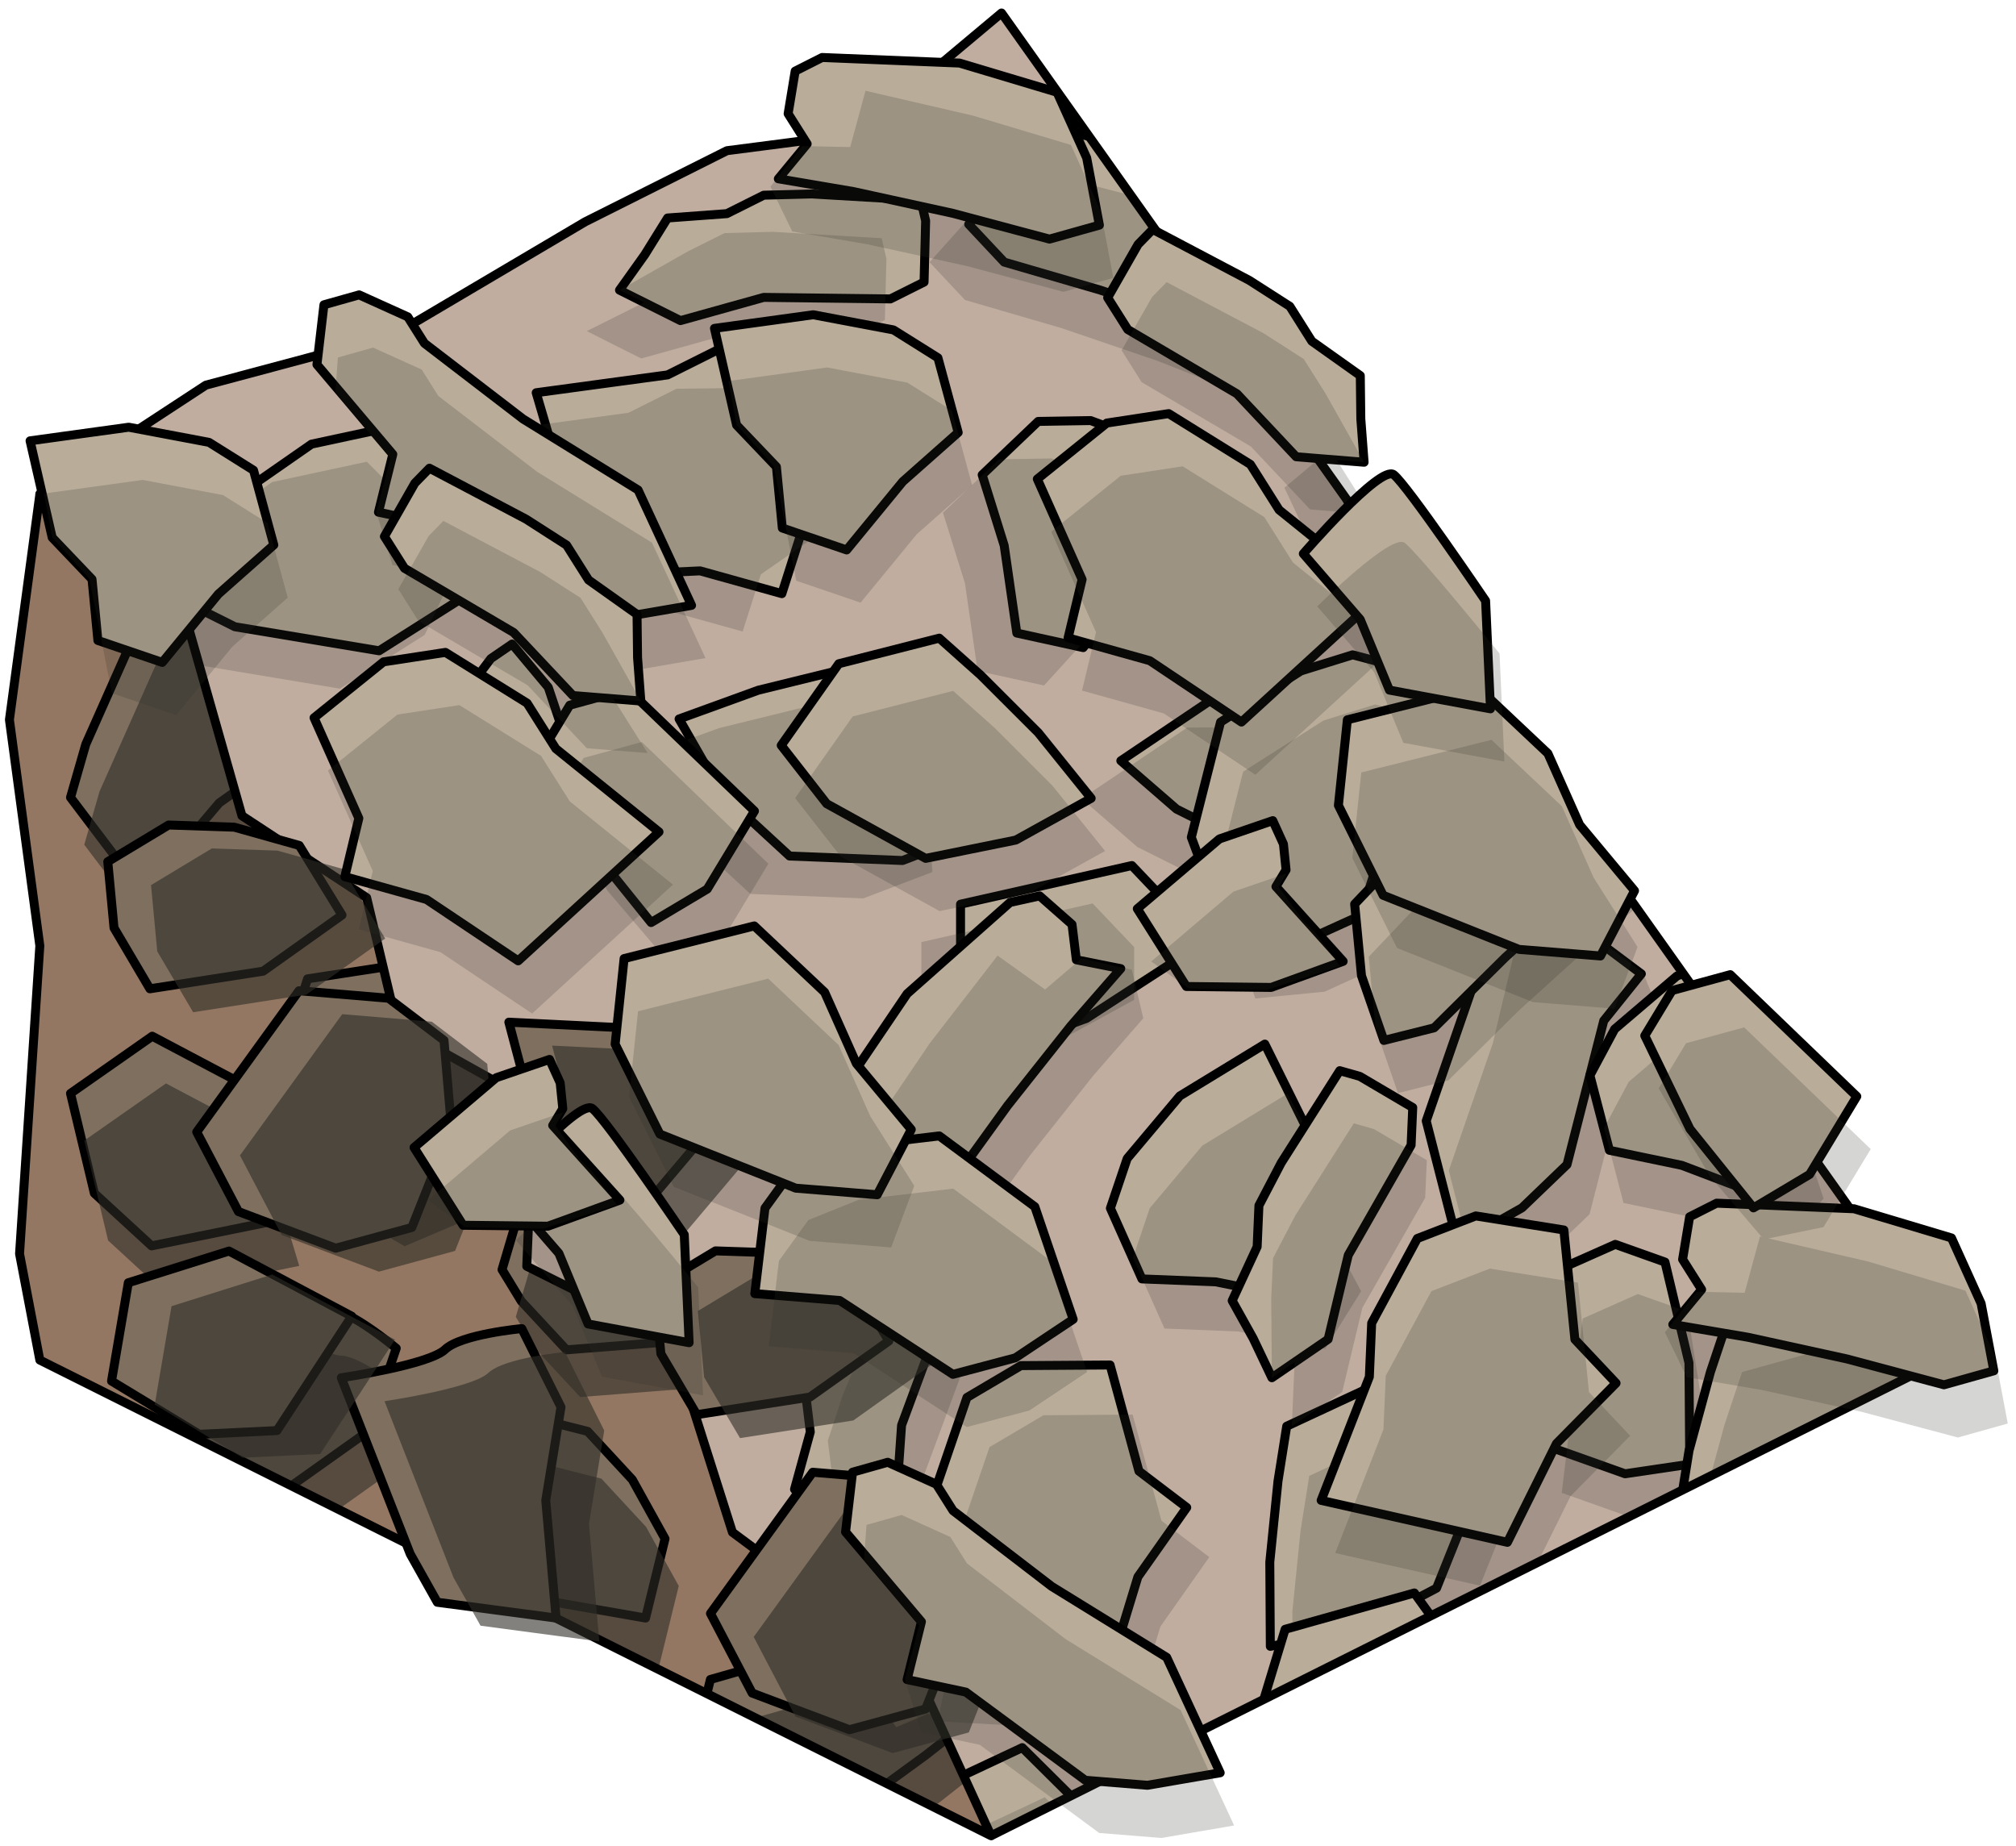 <?xml version="1.0" encoding="UTF-8" standalone="no"?><!DOCTYPE svg PUBLIC "-//W3C//DTD SVG 1.1//EN" "http://www.w3.org/Graphics/SVG/1.1/DTD/svg11.dtd"><svg width="100%" height="100%" viewBox="0 0 225 206" version="1.1" xmlns="http://www.w3.org/2000/svg" xmlns:xlink="http://www.w3.org/1999/xlink" xml:space="preserve" xmlns:serif="http://www.serif.com/" style="fill-rule:evenodd;clip-rule:evenodd;stroke-linecap:round;stroke-linejoin:round;stroke-miterlimit:1.5;"><g id="Stone_Ramp_LeftUp_high-angle1"><path d="M4.445,55.116l18.529,-12.134l20.977,-5.611l21.367,-12.624l15.817,-7.931l14.542,-1.882l16.099,-13.484l106.242,149.71l-107.331,53.666c-52.31,-40.103 -85.664,-91.201 -106.242,-149.71Z" style="fill:#c0ada0;"/><clipPath id="_clip1"><path d="M4.445,55.116l18.529,-12.134l20.977,-5.611l21.367,-12.624l15.817,-7.931l14.542,-1.882l16.099,-13.484l106.242,149.71l-107.331,53.666c-52.31,-40.103 -85.664,-91.201 -106.242,-149.71Z"/></clipPath><g clip-path="url(#_clip1)"><g><g><path d="M26.209,69.943l-8.163,-4.081l0.518,-8.196l9.044,-3.123l7.159,-4.979l10.548,-2.267l10.545,10.639l-4.089,8.688l-9.463,6.002l-16.099,-2.683Z" style="fill:#b9ac99;stroke:#000;stroke-width:1px;"/><path d="M74.508,41.838l-14.665,1.99l5.999,20.445l12.296,-0.565l9.123,2.542l2.034,-6.384l10.081,-7.005l-3.402,-9.357l-5.367,-4.48l-10.733,0.13l-5.366,2.684Z" style="fill:#b9ac99;stroke:#000;stroke-width:1px;"/><path d="M99.376,33.359l-14.135,-0.172l-9.298,2.591l-3.035,-1.518l-3.767,-1.883l2.822,-3.956l2.545,-4.094l6.616,-0.486l4.117,-2.059l5.366,-0.138l12.169,0.717l0.532,2.274l-0.175,6.846l-3.757,1.878Z" style="fill:#b9ac99;stroke:#000;stroke-width:1px;"/><path d="M130.825,17.635l-10.989,-2.843l-6.619,4.549l-5.099,5.691l3.956,4.218l10.733,3.127l10.733,3.661l7.91,3.117l-0.735,-4.999l3.558,-1.779l1.789,-4.472l-1.789,-2.863l-13.448,-7.407" style="fill:#b9ac99;stroke:#000;stroke-width:1px;"/><path d="M121.727,46.935l8.543,3.192l8.636,7.001l-7.698,7.955l-6.216,1.686l-4.098,5.503l-7.41,-1.624l-1.41,-9.773l-2.455,-7.886l6.25,-5.96l5.858,-0.094Z" style="fill:#b9ac99;stroke:#000;stroke-width:1px;"/><path d="M171.106,40.427l-13.211,1.238l-10.168,8.539l3.294,7.013l5.008,5.187l15.077,-0.511l8.504,4.252l3.968,-8.749l-0.46,-5.596l-3.623,-4.835l-8.389,-6.538Z" style="fill:#b9ac99;stroke:#000;stroke-width:1px;"/><path d="M151.944,76.84l-15.077,0.133l-11.775,7.927l6.219,5.395l6.229,3.114l16.5,-1.517l6.333,2.2l1.975,-6.354l12.428,-4.186l2.784,-6.112l-2.786,-2.98l-5.914,-0.711l-3.121,1.56l-13.795,1.531" style="fill:#b9ac99;stroke:#000;stroke-width:1px;"/><path d="M99.547,73.722l8.114,8.245l0.779,11.122l-7.714,2.943l-12.603,-0.499l-7.551,-6.957l-4.782,-8.342l8.836,-3.207l8.82,-2.168l6.101,-1.137" style="fill:#b9ac99;stroke:#000;stroke-width:1px;"/><path d="M57.155,71.874l4.035,4.826l3.812,11.412l-9.176,4.588l-8.151,-4.808l-5.367,-6.651l10.733,-3.248l0,-2.182l1.741,-2.314l2.373,-1.623Z" style="fill:#b9ac99;stroke:#000;stroke-width:1px;"/><path d="M126.321,96.593l4.635,4.875l0,5.89l-9.703,6.294l-10.623,3.868l-3.426,-6.437l0,-10.178l19.117,-4.312Z" style="fill:#b9ac99;stroke:#000;stroke-width:1px;"/></g><g><g opacity="0.2"><path d="M21.834,74.17l-8.162,-4.081l1.352,-7.224l8.21,-4.095l7.158,-4.978l10.548,-2.268l10.546,10.639l-4.09,8.689l-9.462,6.002l-16.1,-2.684Z" style="fill:#2f2d27;"/><path d="M70.133,46.065l-14.664,1.99l5.999,20.445l12.295,-0.564l9.123,2.541l2.034,-6.383l10.081,-7.006l-3.402,-9.357l-5.366,-4.479l-10.733,0.13l-5.367,2.683Z" style="fill:#2f2d27;"/><path d="M95.001,37.587l-14.135,-0.172l-9.297,2.59l-3.036,-1.517l-3.039,-1.54l6.394,-3.197l-2.747,-1.374l7.608,-4.309l4.117,-2.058l5.367,-0.139l12.168,0.718l0.532,2.274l-0.174,6.845l-3.758,1.879Z" style="fill:#2f2d27;"/><path d="M126.451,21.862l-10.99,-2.843l-6.618,4.55l-5.1,5.691l3.956,4.218l10.733,3.126l10.733,3.661l7.91,3.118l4.671,-3.022l-0.684,-5.708l-4.64,-2.677l1.789,-6.261l-11.76,-3.853" style="fill:#2f2d27;"/><path d="M117.353,51.163l8.542,3.191l8.637,7.002l-3.32,3.715l-5.923,1.795l-8.769,9.633l-7.41,-1.623l-1.411,-9.774l-2.455,-7.885l6.25,-5.961l5.859,-0.093Z" style="fill:#2f2d27;"/><path d="M166.731,44.654l-13.21,1.239l-10.168,8.538l3.293,7.013l5.008,5.188l15.077,-0.511l8.505,4.252l3.967,-8.75l-0.459,-5.596l-3.624,-4.834l-8.389,-6.539Z" style="fill:#2f2d27;"/><path d="M147.57,81.068l-15.078,0.132l-11.774,7.927l6.219,5.395l6.228,3.115l16.501,-1.517l6.332,2.2l4.593,-4.118l1.769,-5.968l9.05,-3.08l1.776,-3.487l-2.786,-2.979l-5.915,-0.711l-3.12,1.56l-13.795,1.531" style="fill:#2f2d27;"/><path d="M200.821,63.731c-1.868,0.205 -15.439,5.084 -15.439,5.084l-6.708,10.036l10.733,4.051l6.867,-5.059l9.232,-2.991c0,0 -2.818,-11.327 -4.685,-11.121Z" style="fill:#2f2d27;"/><path d="M95.172,77.949l8.115,8.245l0.779,11.123l-7.715,2.942l-12.603,-0.498l-7.551,-6.958l-4.782,-8.342l8.836,-3.206l8.821,-2.168l6.1,-1.138" style="fill:#2f2d27;"/><path d="M52.78,76.102l4.035,4.826l3.813,11.412l-5.114,0.424l-7.559,-4.377l-5.647,-6.513l4.233,-1.739l2.016,-0.503l4.214,-1.769l0.009,-1.761Z" style="fill:#2f2d27;"/><path d="M121.947,100.82l4.634,4.875l0,5.89l-9.972,5.43l-8.784,2.916l-4.995,-4.621l0,-10.177l19.117,-4.313Z" style="fill:#2f2d27;"/></g></g></g><g><g><path d="M115.464,226.992l-6.581,6.322l-7.549,-3.235l0.09,-9.568l-2.292,-8.413l1.4,-10.698l13.558,-6.369l6.815,6.765l2.483,10.927l-7.924,14.269Z" style="fill:#b9ac99;stroke:#000;stroke-width:1px;"/><path d="M105.173,172.066l-3.04,14.483l21.273,1.201l3.59,-11.774l5.452,-7.743l-5.333,-4.056l-3.221,-11.846l-9.956,0.069l-6.019,3.555l-3.475,10.155l0.729,5.956Z" style="fill:#b9ac99;stroke:#000;stroke-width:1px;"/><path d="M105.521,145.795l-4.9,13.259l-0.676,9.629l-2.447,2.351l-3.037,2.917l-2.781,-3.984l-3.004,-3.77l1.759,-6.396l-0.56,-4.569l1.669,-5.103l4.755,-11.224l2.32,0.261l6.391,2.459l0.511,4.17Z" style="fill:#b9ac99;stroke:#000;stroke-width:1px;"/><path d="M101.247,110.894l-6.362,9.401l2.068,7.76l3.653,6.712l5.3,-2.313l6.543,-9.064l7.046,-8.885l5.589,-6.408l-4.956,-0.983l-0.484,-3.949l-3.614,-3.184l-3.296,0.726l-11.487,10.187" style="fill:#b9ac99;stroke:#000;stroke-width:1px;"/><path d="M125.803,129.287l5.87,-6.979l9.492,-5.79l4.914,9.919l-0.495,6.421l3.811,5.706l-4.013,6.437l-9.681,-1.947l-8.253,-0.33l-3.52,-7.887l1.875,-5.55Z" style="fill:#b9ac99;stroke:#000;stroke-width:1px;"/><path d="M136.222,80.583l-3.261,12.861l4.636,12.442l7.712,-0.752l6.566,-2.98l4.572,-14.376l6.856,-6.587l-6.913,-6.671l-5.427,-1.443l-5.769,1.794l-8.972,5.712Z" style="fill:#b9ac99;stroke:#000;stroke-width:1px;"/><path d="M164.107,110.841l-4.929,14.25l3.522,13.751l7.167,-4.052l5.022,-4.824l4.101,-16.054l4.196,-5.229l-5.325,-3.991l0.222,-13.112l-4.826,-4.672l-3.741,1.626l-2.652,5.334l0.424,3.463l-3.181,13.51" style="fill:#b9ac99;stroke:#000;stroke-width:1px;"/><path d="M143.606,159.162l10.487,-4.881l10.741,2.994l0.186,8.255l-4.694,11.706l-9.086,4.783l-9.462,1.709l-0.059,-9.4l0.914,-9.037l0.973,-6.129" style="fill:#b9ac99;stroke:#000;stroke-width:1px;"/><path d="M127.656,198.483l5.899,-2.184l12.03,0.233l1.247,10.184l-7.262,6.067l-8.066,2.827l0.538,-11.201l-2.056,-0.731l-1.597,-2.416l-0.733,-2.779Z" style="fill:#b9ac99;stroke:#000;stroke-width:1px;"/><path d="M174.128,141.603l6.146,-2.733l5.55,1.975l2.678,11.251l0.084,11.305l-7.214,1.07l-9.589,-3.412l2.345,-19.456Z" style="fill:#b9ac99;stroke:#000;stroke-width:1px;"/></g><g><g opacity="0.2"><path d="M117.98,232.53l-6.581,6.322l-6.353,-3.695l-1.106,-9.107l-2.291,-8.414l1.399,-10.698l13.559,-6.369l6.815,6.765l2.483,10.927l-7.925,14.269Z" style="fill:#2f2d27;"/><path d="M107.69,177.604l-3.04,14.484l21.273,1.2l3.589,-11.773l5.452,-7.743l-5.332,-4.057l-3.221,-11.845l-9.956,0.068l-6.019,3.555l-3.475,10.156l0.729,5.955Z" style="fill:#2f2d27;"/><path d="M108.037,151.333l-4.9,13.26l-0.675,9.628l-2.448,2.351l-2.469,2.347l-0.869,-7.096l-2.215,2.128l-1.509,-8.612l-0.56,-4.569l1.669,-5.103l4.754,-11.224l2.321,0.261l6.391,2.459l0.51,4.17Z" style="fill:#2f2d27;"/><path d="M103.764,116.432l-6.362,9.401l2.068,7.761l3.652,6.712l5.3,-2.313l6.544,-9.065l7.046,-8.885l5.588,-6.407l-1.281,-5.414l-5.607,-1.269l-4.077,3.475l-5.299,-3.784l-7.572,9.788" style="fill:#2f2d27;"/><path d="M128.32,134.825l5.87,-6.979l9.492,-5.79l2.387,4.373l-0.294,6.182l6.137,11.491l-4.014,6.437l-9.681,-1.947l-8.252,-0.33l-3.521,-7.886l1.876,-5.551Z" style="fill:#2f2d27;"/><path d="M138.739,86.121l-3.261,12.862l4.636,12.442l7.712,-0.753l6.565,-2.979l4.572,-14.377l6.857,-6.587l-6.913,-6.67l-5.427,-1.443l-5.769,1.793l-8.972,5.712Z" style="fill:#2f2d27;"/><path d="M166.623,116.38l-4.929,14.249l3.522,13.751l7.168,-4.051l5.022,-4.825l4.101,-16.054l4.195,-5.229l-2.34,-5.707l-5.029,-3.667l0.131,-9.559l-2.69,-2.842l-3.741,1.627l-2.652,5.333l0.424,3.463l-3.182,13.511" style="fill:#2f2d27;"/><path d="M168.138,60.398c-0.433,1.828 -0.385,16.25 -0.385,16.25l7.207,9.684l7.414,-8.754l-2.464,-8.167l0.276,-9.7c0,0 -11.616,-1.141 -12.048,0.687Z" style="fill:#2f2d27;"/><path d="M146.122,164.701l10.488,-4.882l10.74,2.995l0.187,8.254l-4.694,11.707l-9.086,4.782l-9.462,1.709l-0.059,-9.399l0.913,-9.037l0.973,-6.129" style="fill:#2f2d27;"/><path d="M130.173,204.021l5.899,-2.184l12.03,0.234l-1.315,4.959l-6.657,5.655l-8.029,3.137l-0.219,-4.57l0.201,-2.069l-0.254,-4.563l-1.656,-0.599Z" style="fill:#2f2d27;"/><path d="M176.644,147.141l6.147,-2.732l5.549,1.974l1.773,11.216l-0.197,9.253l-6.027,3.157l-9.589,-3.411l2.344,-19.457Z" style="fill:#2f2d27;"/></g></g></g><g><g><path d="M153.953,209.523l-7.531,5.155l-6.914,-4.431l1.66,-9.423l-0.877,-8.676l3.138,-10.322l14.421,-4.055l5.611,7.793l0.653,11.187l-10.161,12.772Z" style="fill:#b9ac99;stroke:#000;stroke-width:1px;"/><path d="M152.829,153.653l-5.379,13.787l20.786,4.681l5.476,-11.024l6.65,-6.742l-4.593,-4.877l-1.231,-12.214l-9.832,-1.569l-6.521,2.517l-5.097,9.447l-0.259,5.994Z" style="fill:#b9ac99;stroke:#000;stroke-width:1px;"/><path d="M157.489,127.796l-7.013,12.274l-2.248,9.387l-2.801,1.917l-3.475,2.378l-2.088,-4.387l-2.344,-4.212l2.786,-6.02l0.199,-4.599l2.485,-4.759l6.535,-10.29l2.246,0.639l5.9,3.475l-0.182,4.197Z" style="fill:#b9ac99;stroke:#000;stroke-width:1px;"/><path d="M159.009,92.668l-7.82,8.227l0.764,7.995l2.5,7.221l5.608,-1.41l7.944,-7.866l8.411,-7.606l6.565,-5.402l-4.727,-1.785l0.172,-3.974l-3.042,-3.735l-3.37,0.174l-13.005,8.161" style="fill:#b9ac99;stroke:#000;stroke-width:1px;"/><path d="M180.208,114.846l6.938,-5.919l10.314,-4.152l3.217,10.592l-1.544,6.253l2.822,6.254l-5.017,5.69l-9.229,-3.511l-8.086,-1.682l-2.177,-8.358l2.762,-5.167Z" style="fill:#b9ac99;stroke:#000;stroke-width:1px;"/><path d="M198.49,68.517l-5.33,12.151l2.528,13.034l7.73,0.526l6.967,-1.861l6.872,-13.429l7.846,-5.371l-5.723,-7.716l-5.116,-2.315l-5.985,0.821l-9.789,4.16Z" style="fill:#b9ac99;stroke:#000;stroke-width:1px;"/><path d="M221.023,102.947l-7.204,13.245l1.214,14.143l7.736,-2.818l5.746,-3.934l6.684,-15.162l4.998,-4.468l-4.596,-4.811l2.373,-12.898l-3.992,-5.402l-3.957,0.99l-3.493,4.825l-0.151,3.486l-5.358,12.804" style="fill:#b9ac99;stroke:#000;stroke-width:1px;"/><path d="M192.859,147.241l11.147,-3.091l10.103,4.719l-1.173,8.172l-6.554,10.777l-9.748,3.224l-9.615,0.131l1.487,-9.282l2.386,-8.764l1.967,-5.886" style="fill:#b9ac99;stroke:#000;stroke-width:1px;"/><path d="M170.664,183.406l6.178,-1.185l11.828,2.207l-0.444,10.25l-8.16,4.792l-8.42,1.463l2.371,-10.961l-1.908,-1.059l-1.178,-2.645l-0.267,-2.862Z" style="fill:#b9ac99;stroke:#000;stroke-width:1px;"/><path d="M225.852,134.937l6.512,-1.685l5.149,2.859l0.793,11.539l-1.775,11.164l-7.292,-0.13l-8.897,-4.941l5.51,-18.806Z" style="fill:#b9ac99;stroke:#000;stroke-width:1px;"/></g><g><g opacity="0.2"><path d="M155.525,215.4l-7.531,5.155l-5.659,-4.689l0.406,-9.166l-0.878,-8.675l3.138,-10.323l14.421,-4.054l5.611,7.793l0.653,11.186l-10.161,12.773Z" style="fill:#2f2d27;"/><path d="M154.401,159.53l-5.379,13.787l20.786,4.68l5.476,-11.023l6.65,-6.742l-4.593,-4.877l-1.23,-12.215l-9.833,-1.568l-6.521,2.517l-5.097,9.447l-0.259,5.994Z" style="fill:#2f2d27;"/><path d="M159.061,133.673l-7.012,12.274l-2.249,9.387l-2.801,1.917l-2.821,1.909l0.309,-7.143l-2.535,1.735l-0.073,-8.743l0.199,-4.599l2.484,-4.758l6.535,-10.29l2.246,0.638l5.9,3.476l-0.182,4.197Z" style="fill:#2f2d27;"/><path d="M160.581,98.544l-7.82,8.228l0.764,7.995l2.5,7.221l5.608,-1.411l7.944,-7.865l8.411,-7.607l6.566,-5.402l-0.375,-5.55l-5.322,-2.173l-4.593,2.757l-4.605,-4.603l-9.078,8.41" style="fill:#2f2d27;"/><path d="M181.781,120.723l6.937,-5.919l10.314,-4.152l1.636,4.706l-1.306,6.049l4.165,12.344l-5.016,5.69l-9.23,-3.511l-8.086,-1.682l-2.176,-8.358l2.762,-5.167Z" style="fill:#2f2d27;"/><path d="M200.062,74.394l-5.33,12.15l2.528,13.035l7.731,0.525l6.966,-1.86l6.872,-13.429l7.846,-5.371l-5.723,-7.716l-5.116,-2.315l-5.985,0.821l-9.789,4.16Z" style="fill:#2f2d27;"/><path d="M222.595,108.823l-7.204,13.246l1.214,14.143l7.736,-2.819l5.746,-3.933l6.684,-15.162l4.998,-4.468l-1.37,-6.015l-4.359,-4.444l1.701,-9.407l-2.186,-3.245l-3.958,0.99l-3.493,4.825l-0.151,3.486l-5.358,12.803" style="fill:#2f2d27;"/><path d="M233.289,53.852c-0.727,1.732 -3.05,15.965 -3.05,15.965l5.518,10.737l8.751,-7.417l-1.089,-8.46l1.868,-9.523c0,0 -11.271,-3.035 -11.998,-1.302Z" style="fill:#2f2d27;"/><path d="M194.431,153.118l11.148,-3.091l10.102,4.718l-1.173,8.173l-6.554,10.776l-9.748,3.224l-9.615,0.131l1.487,-9.281l2.386,-8.764l1.967,-5.886" style="fill:#2f2d27;"/><path d="M172.236,189.283l6.178,-1.185l11.828,2.207l-2.112,4.676l-7.496,4.484l-8.435,1.775l0.535,-4.544l0.539,-2.008l0.499,-4.542l-1.536,-0.863Z" style="fill:#2f2d27;"/><path d="M227.424,140.813l6.512,-1.685l5.15,2.86l-0.095,11.354l-1.715,9.095l-6.464,2.124l-8.898,-4.941l5.51,-18.807Z" style="fill:#2f2d27;"/></g></g></g></g><path d="M4.445,55.116l18.529,-12.134l20.977,-5.611l21.367,-12.624l15.817,-7.931l14.542,-1.882l16.099,-13.484l106.242,149.71l-107.331,53.666c-52.31,-40.103 -85.664,-91.201 -106.242,-149.71Z" style="fill:none;stroke:#000;stroke-width:1px;"/><g><path d="M4.445,55.184l-3.393,25.136l3.393,25.229l-2.263,34.368l2.263,11.865l106.165,53.082l-8.625,-18.821l-20.241,-15.045l-6.871,-21.646l-16.082,-8.04l0.759,-18.249l-15.208,-8.496l-3.42,-14.389l-13.918,-9.141l-6.382,-22.476l-16.177,-13.377Z" style="fill:#947762;"/><clipPath id="_clip2"><path d="M4.445,55.184l-3.393,25.136l3.393,25.229l-2.263,34.368l2.263,11.865l106.165,53.082l-8.625,-18.821l-20.241,-15.045l-6.871,-21.646l-16.082,-8.04l0.759,-18.249l-15.208,-8.496l-3.42,-14.389l-13.918,-9.141l-6.382,-22.476l-16.177,-13.377Z"/></clipPath><g clip-path="url(#_clip2)"><g><path d="M106.248,236.338l7.471,-8.393l-0.629,-15.381l-4.861,-8.364l-7.639,3.248l-3.734,6.804l-0.66,10.713l10.052,11.373" style="fill:#7e6f5f;stroke:#000;stroke-width:1px;"/><path d="M82.708,206.054l-6.48,-6.063l3.056,-12.564l8.624,-2.464l7.622,-1.443l2.976,3.95l3.501,-1.488l5.378,1.085l1.634,4.32l-5.651,4.448l-4.24,3.091l-7.817,4.703l-8.603,2.425Z" style="fill:#7e6f5f;stroke:#000;stroke-width:1px;"/><path d="M45.721,212.359l-7.62,-4.416l-4.724,-10.592l3.045,-9.558l19.233,-2.964l6.432,7.697l1.006,7.709l-6.329,7.428l-11.043,4.696Z" style="fill:#7e6f5f;stroke:#000;stroke-width:1px;"/><path d="M23.945,175.898l-8.069,-10.664l1.707,-5.942l8.575,-19.294c0,0 7.897,5.94 10.382,6.016c2.486,0.077 7.684,4.452 7.684,4.452l-3.152,9.269l-8.6,6.112l-8.527,10.051Z" style="fill:#7e6f5f;stroke:#000;stroke-width:1px;"/><path d="M72.048,180.571l-10.639,-1.858l-10.285,-7.605l2.017,-7.625l4.768,-5.692l7.679,1.95l4.985,5.388l3.648,6.589l-2.173,8.853" style="fill:#7e6f5f;stroke:#000;stroke-width:1px;"/><path d="M13.236,208.085l9.119,-6.382l10.414,5.505l4.461,14.856l-14.945,3.037l-6.387,-5.87l-2.662,-11.146" style="fill:#7e6f5f;stroke:#000;stroke-width:1px;"/><path d="M100.882,150.273l7.47,-8.393l-0.628,-15.381l-4.862,-8.364l-7.638,3.248l-3.735,6.804l-0.66,10.713l10.053,11.373" style="fill:#7e6f5f;stroke:#000;stroke-width:1px;"/><path d="M88.463,168.805l9.713,-5.467l-1.145,-6.211l-5.192,-3.009l-4.056,1.726l-4.47,4.429l0.084,5.597l5.066,2.935Z" style="fill:#7e6f5f;stroke:#000;stroke-width:1px;"/><path d="M58.18,145.21l5.042,5.43l10.806,-0.848l2.237,-4.698l1.606,-8.156l-10.344,-11.541l-3.071,5.211l-5.435,0.955l-2.991,10.126l2.15,3.521" style="fill:#7e6f5f;stroke:#000;stroke-width:1px;"/><path d="M72.36,122.19l-6.479,-6.062l3.056,-12.565l8.623,-2.464l7.622,-1.443l2.977,3.95l3.5,-1.488l5.378,1.086l1.634,4.319l-5.651,4.448l-4.24,3.091l-7.816,4.704l-8.604,2.424Z" style="fill:#7e6f5f;stroke:#000;stroke-width:1px;"/><path d="M43.622,133.804l-7.62,-4.415l-4.724,-10.593l3.045,-9.558l19.234,-2.963l6.431,7.697l1.006,7.708l-6.329,7.428l-11.043,4.696Z" style="fill:#7e6f5f;stroke:#000;stroke-width:1px;"/><path d="M15.938,99.661l-8.069,-10.665l1.707,-5.941l8.574,-19.295c0,0 7.897,5.94 10.383,6.017c2.486,0.076 7.683,4.452 7.683,4.452l-3.152,9.269l-8.6,6.112l-8.526,10.051Z" style="fill:#7e6f5f;stroke:#000;stroke-width:1px;"/><path d="M62.935,103.752l-10.639,-1.857l-10.285,-7.605l2.017,-7.626l4.768,-5.692l7.679,1.951l4.985,5.388l3.648,6.588l-2.173,8.853" style="fill:#7e6f5f;stroke:#000;stroke-width:1px;"/><path d="M7.869,122.02l9.119,-6.382l10.415,5.505l4.461,14.856l-14.945,3.037l-6.388,-5.87l-2.662,-11.146" style="fill:#7e6f5f;stroke:#000;stroke-width:1px;"/><path d="M95.362,260.141l9.714,-5.467l-1.146,-6.211l-5.191,-3.009l-4.057,1.726l-4.47,4.429l0.085,5.597l5.065,2.935Zm-30.283,-23.595l5.042,5.431l10.806,-0.849l2.237,-4.698l1.606,-8.156l-10.344,-11.541l-3.07,5.211l-5.436,0.955l-2.991,10.126l2.15,3.521Zm42.702,5.063l7.47,-8.393l-0.628,-15.381l-4.862,-8.364l-7.638,3.248l-3.735,6.804l-0.66,10.713l10.053,11.373Zm-93.013,-28.253l2.662,11.146l6.388,5.87l14.945,-3.037l-4.461,-14.856l-10.415,-5.505l-9.119,6.382Zm32.486,4.274l-7.621,-4.416l-4.724,-10.593l3.045,-9.557l19.234,-2.964l6.431,7.697l1.006,7.709l-6.329,7.428l-11.042,4.696Zm36.986,-6.305l-6.48,-6.063l3.057,-12.564l8.623,-2.464l7.622,-1.443l2.977,3.95l3.5,-1.488l5.378,1.085l1.634,4.32l-5.651,4.448l-4.24,3.091l-7.816,4.703l-8.604,2.425Zm-10.659,-25.483l-10.64,-1.858l-10.284,-7.605l2.016,-7.626l4.769,-5.691l7.679,1.95l4.985,5.388l3.648,6.589l-2.173,8.853Zm-48.103,-4.673l-8.069,-10.664l1.707,-5.942l8.574,-19.295c0,0 7.897,5.941 10.383,6.017c2.486,0.077 7.683,4.452 7.683,4.452l-3.152,9.269l-8.6,6.112l-8.526,10.051Zm64.518,-7.093l9.713,-5.467l-1.146,-6.211l-5.191,-3.009l-4.057,1.726l-4.47,4.429l0.085,5.597l5.066,2.935Zm-30.284,-23.595l5.042,5.43l10.806,-0.848l2.238,-4.699l1.605,-8.155l-10.343,-11.541l-3.071,5.211l-5.436,0.955l-2.99,10.126l2.149,3.521Zm42.702,5.063l7.471,-8.393l-0.629,-15.381l-4.861,-8.364l-7.639,3.248l-3.734,6.804l-0.66,10.713l10.052,11.373Zm-93.012,-28.253l2.662,11.146l6.387,5.87l14.945,-3.037l-4.461,-14.856l-10.414,-5.505l-9.119,6.382Zm35.753,11.784l-7.621,-4.416l-4.724,-10.592l3.045,-9.558l19.234,-2.963l6.432,7.697l1.006,7.708l-6.329,7.428l-11.043,4.696Zm28.738,-11.614l-6.48,-6.062l3.057,-12.565l8.623,-2.464l7.622,-1.443l2.977,3.95l3.5,-1.488l5.378,1.086l1.634,4.319l-5.651,4.448l-4.24,3.091l-7.816,4.704l-8.604,2.424Zm-9.426,-18.438l-10.639,-1.857l-10.284,-7.605l2.016,-7.626l4.769,-5.692l7.679,1.95l4.984,5.389l3.648,6.588l-2.173,8.853Zm-46.997,-4.091l-8.068,-10.665l1.706,-5.941l8.575,-19.295c0,0 7.897,5.94 10.383,6.017c2.485,0.076 7.683,4.452 7.683,4.452l-3.152,9.269l-8.6,6.112l-8.527,10.051Z" style="fill:#2f2d27;fill-opacity:0.59;"/></g></g><path d="M4.445,55.184l-3.393,25.136l3.393,25.229l-2.263,34.368l2.263,11.865l106.165,53.082l-8.625,-18.821l-20.241,-15.045l-6.871,-21.646l-16.082,-8.04l0.759,-18.249l-15.208,-8.496l-3.42,-14.389l-13.918,-9.141l-6.382,-22.476l-16.177,-13.377Z" style="fill:none;stroke:#000;stroke-width:1px;"/></g><g><path d="M103.302,190.718l-8.498,2.314l-10.854,-4.087l-4.656,-8.885l11.415,-15.761l9.995,0.837l6.189,4.704l0.833,9.723l-4.424,11.155Z" style="fill:#7e6f5f;stroke:#000;stroke-width:1px;"/><path d="M62.064,180.57l-13.257,-1.76l-3.025,-5.391l-7.693,-19.663c0,0 9.776,-1.439 11.578,-3.153c1.802,-1.714 8.568,-2.334 8.568,-2.334l4.376,8.758l-1.7,10.413l1.153,13.13Z" style="fill:#7e6f5f;stroke:#000;stroke-width:1px;"/><path d="M99.205,149.647l-8.8,6.26l-12.639,1.967l-4.005,-6.795l-0.695,-7.393l6.785,-4.09l7.337,0.244l7.25,2.038l4.767,7.769" style="fill:#7e6f5f;stroke:#000;stroke-width:1px;"/><path d="M64.309,134.649l7.407,0.232l6.993,-8.281l-1.768,-4.894l-4.671,-6.875l-15.479,-0.759l1.547,5.847l-3.143,4.537l5.099,9.246l4.015,0.947" style="fill:#7e6f5f;stroke:#000;stroke-width:1px;"/><path d="M45.963,136.983l-8.497,2.314l-10.854,-4.087l-4.656,-8.885l11.414,-15.762l9.996,0.838l6.189,4.704l0.832,9.723l-4.424,11.155Z" style="fill:#7e6f5f;stroke:#000;stroke-width:1px;"/><path d="M38.17,102.12l-8.801,6.261l-12.639,1.967l-4.005,-6.796l-0.695,-7.392l6.786,-4.09l7.336,0.243l7.25,2.038l4.768,7.769" style="fill:#7e6f5f;stroke:#000;stroke-width:1px;"/><path d="M12.447,154.123l1.873,-10.972l11.236,-3.535l13.701,7.271l-8.348,12.763l-8.664,0.416l-9.798,-5.943" style="fill:#7e6f5f;stroke:#000;stroke-width:1px;"/><path d="M108.128,193.334l-8.498,2.314l-10.854,-4.087l-4.656,-8.885l11.415,-15.761l9.995,0.837l6.189,4.704l0.833,9.723l-4.424,11.155Zm-4.097,-41.071l-8.8,6.26l-12.639,1.967l-4.005,-6.795l-0.696,-7.393l6.786,-4.09l7.337,0.244l7.25,2.038l4.767,7.769Zm-37.141,30.923l-13.257,-1.76l-3.025,-5.391l-7.693,-19.663c0,0 9.776,-1.439 11.578,-3.153c1.802,-1.714 8.568,-2.334 8.568,-2.334l4.375,8.758l-1.699,10.413l1.153,13.13Zm2.245,-45.921l7.407,0.232l6.993,-8.281l-1.768,-4.894l-4.671,-6.875l-15.48,-0.759l1.548,5.847l-3.143,4.537l5.099,9.246l4.015,0.947Zm-51.862,19.474l9.798,5.943l8.664,-0.416l8.348,-12.763l-13.701,-7.272l-11.236,3.536l-1.873,10.972Zm33.516,-17.14l-8.498,2.314l-10.853,-4.087l-4.656,-8.885l11.414,-15.762l9.996,0.838l6.189,4.704l0.832,9.723l-4.424,11.155Zm-7.794,-34.863l-8.8,6.26l-12.639,1.968l-4.005,-6.796l-0.695,-7.392l6.785,-4.09l7.337,0.243l7.25,2.038l4.767,7.769Z" style="fill:#2f2d27;fill-opacity:0.6;"/></g><g><g><path d="M169.528,105.95l9.097,0.734l3.8,-7.281l-6.122,-7.353l-3.547,-7.966l-7.851,-7.401l-14.53,3.644l-0.999,9.551l4.989,10.033l15.163,6.039Z" style="fill:#b9ac99;stroke:#000;stroke-width:1px;"/><path d="M142.754,56.9l11.516,9.294l-15.716,14.387l-10.228,-6.848l-9.12,-2.548l1.564,-6.515l-4.999,-11.212l7.755,-6.245l6.91,-1.054l9.116,5.667l3.202,5.074Z" style="fill:#b9ac99;stroke:#000;stroke-width:1px;"/><path d="M125.867,36.773l12.182,7.17l6.614,7.03l3.383,0.273l4.197,0.338l-0.366,-4.845l-0.058,-4.82l-5.409,-3.841l-2.457,-3.893l-4.52,-2.896l-10.782,-5.686l-1.632,1.67l-3.395,5.947l2.243,3.553Z" style="fill:#b9ac99;stroke:#000;stroke-width:1px;"/><path d="M107.099,7.039l10.874,3.256l3.308,7.319l1.417,7.509l-5.568,1.561l-10.802,-2.881l-11.078,-2.424l-8.381,-1.428l3.216,-3.897l-2.123,-3.364l0.785,-4.752l3.012,-1.523l15.34,0.624" style="fill:#b9ac99;stroke:#000;stroke-width:1px;"/><path d="M99.716,36.817l-8.962,-1.691l-11.014,1.519l2.469,10.791l4.445,4.66l0.658,6.83l7.18,2.447l6.267,-7.632l6.182,-5.476l-2.262,-8.335l-4.963,-3.113Z" style="fill:#b9ac99;stroke:#000;stroke-width:1px;"/><path d="M104.832,126.766l10.661,7.899l4.28,12.569l-6.449,4.295l-6.97,1.846l-12.635,-8.243l-9.477,-0.764l1.135,-9.54l3.29,-4.55l5.603,-2.26l10.562,-1.252Z" style="fill:#b9ac99;stroke:#000;stroke-width:1px;"/><path d="M58.381,46.761l12.832,7.919l5.97,12.877l-8.114,1.396l-6.941,-0.559l-13.332,-9.84l-6.557,-1.396l1.6,-6.459l-8.466,-10.015l0.781,-6.671l3.927,-1.107l5.428,2.453l1.862,2.951l11.01,8.451" style="fill:#b9ac99;stroke:#000;stroke-width:1px;"/><path d="M66.114,123.712c1.491,1.143 10.254,14.07 10.254,14.07l0.543,12.06l-11.279,-2.091l-3.257,-7.884l-6.351,-7.337c0,0 8.599,-9.96 10.09,-8.818Z" style="fill:#b9ac99;stroke:#000;stroke-width:1px;"/><path d="M104.826,71.217l-11.211,2.854l-6.424,9.113l5.077,6.511l11.041,6.098l10.062,-2.044l8.41,-4.661l-5.901,-7.318l-6.424,-6.421l-4.63,-4.132" style="fill:#b9ac99;stroke:#000;stroke-width:1px;"/><path d="M142.052,91.582l-5.951,2.04l-9.169,7.791l5.476,8.676l9.462,0.105l8.035,-2.912l-7.501,-8.336l1.129,-1.866l-0.291,-2.882l-1.19,-2.616Z" style="fill:#b9ac99;stroke:#000;stroke-width:1px;"/><path d="M70.078,76.925l-6.488,1.772l-3.049,5.039l5.042,10.409l7.086,8.808l6.265,-3.734l5.268,-8.708l-14.124,-13.586Z" style="fill:#b9ac99;stroke:#000;stroke-width:1px;"/></g><g><g opacity="0.2"><path d="M171.083,111.831l9.096,0.734l2.583,-6.881l-4.905,-7.753l-3.547,-7.966l-7.851,-7.4l-14.53,3.643l-0.999,9.551l4.989,10.034l15.164,6.038Z" style="fill:#2f2d27;"/><path d="M144.308,62.782l11.517,9.294l-15.717,14.387l-10.227,-6.849l-9.121,-2.547l1.564,-6.515l-4.999,-11.213l7.755,-6.244l6.91,-1.055l9.116,5.668l3.202,5.074Z" style="fill:#2f2d27;"/><path d="M127.421,42.654l12.183,7.17l6.613,7.03l3.383,0.273l3.397,0.256l-3.815,-6.046l3.061,0.247l-4.278,-7.625l-2.457,-3.893l-4.52,-2.896l-10.783,-5.685l-1.632,1.67l-3.394,5.947l2.242,3.552Z" style="fill:#2f2d27;"/><path d="M108.654,12.92l10.874,3.257l3.307,7.318l1.417,7.51l-5.568,1.561l-10.802,-2.882l-11.078,-2.424l-8.381,-1.428l-2.432,-5.003l3.54,-4.53l5.356,0.113l1.711,-6.283l12.056,2.791" style="fill:#2f2d27;"/><path d="M101.27,42.699l-8.962,-1.692l-11.013,1.52l0.917,4.896l4.138,4.602l2.516,12.782l7.18,2.447l6.267,-7.631l6.182,-5.476l-2.262,-8.336l-4.963,-3.112Z" style="fill:#2f2d27;"/><path d="M106.386,132.647l10.661,7.899l4.28,12.569l-6.448,4.295l-6.97,1.846l-12.635,-8.242l-9.478,-0.765l1.135,-9.54l3.29,-4.55l5.603,-2.26l10.562,-1.252Z" style="fill:#2f2d27;"/><path d="M59.935,52.642l12.832,7.919l5.97,12.878l-8.114,1.396l-6.941,-0.56l-13.332,-9.84l-6.557,-1.395l-1.797,-5.901l1.575,-6.022l-6.148,-7.32l0.286,-3.902l3.926,-1.107l5.428,2.453l1.862,2.95l11.01,8.451" style="fill:#2f2d27;"/><path d="M67.345,131.322c1.491,1.142 10.577,12.342 10.577,12.342l0.544,12.059l-11.28,-2.09l-3.257,-7.884l-6.351,-7.338c0,0 8.275,-8.232 9.767,-7.089Z" style="fill:#2f2d27;"/><path d="M106.38,77.099l-11.211,2.854l-6.424,9.113l5.077,6.511l11.041,6.098l10.062,-2.044l8.41,-4.662l-5.9,-7.318l-6.425,-6.421l-4.63,-4.131" style="fill:#2f2d27;"/><path d="M143.606,97.464l-5.95,2.04l-9.17,7.79l4.156,3.01l8.733,0.169l8.202,-2.65l-2.721,-3.679l-1.465,-1.474l-2.689,-3.694l0.904,-1.512Z" style="fill:#2f2d27;"/><path d="M71.633,82.806l-6.489,1.772l-3.049,5.04l5.721,9.808l6.006,7.042l6.666,-1.368l5.268,-8.707l-14.123,-13.587Z" style="fill:#2f2d27;"/></g></g></g><g><g><path d="M88.807,132.597l9.097,0.734l3.8,-7.28l-6.122,-7.354l-3.547,-7.965l-7.851,-7.401l-14.53,3.644l-0.999,9.55l4.989,10.034l15.163,6.038Z" style="fill:#b9ac99;stroke:#000;stroke-width:1px;"/><path d="M62.033,83.548l11.517,9.294l-15.717,14.387l-10.228,-6.848l-9.12,-2.548l1.564,-6.515l-4.999,-11.212l7.755,-6.245l6.91,-1.055l9.116,5.668l3.202,5.074Z" style="fill:#b9ac99;stroke:#000;stroke-width:1px;"/><path d="M45.146,63.42l12.182,7.17l6.614,7.03l3.383,0.273l4.197,0.339l-0.366,-4.845l-0.058,-4.821l-5.409,-3.841l-2.457,-3.892l-4.519,-2.897l-10.783,-5.685l-1.632,1.67l-3.395,5.947l2.243,3.552Z" style="fill:#b9ac99;stroke:#000;stroke-width:1px;"/><path d="M206.927,134.896l10.874,3.257l3.308,7.319l1.417,7.509l-5.568,1.561l-10.802,-2.881l-11.078,-2.425l-8.381,-1.427l3.216,-3.897l-2.123,-3.364l0.785,-4.752l3.012,-1.523l15.34,0.623" style="fill:#b9ac99;stroke:#000;stroke-width:1px;"/><path d="M23.331,49.367l-8.961,-1.691l-11.014,1.519l2.469,10.791l4.445,4.66l0.657,6.83l7.18,2.447l6.267,-7.632l6.183,-5.475l-2.262,-8.336l-4.964,-3.113Z" style="fill:#b9ac99;stroke:#000;stroke-width:1px;"/><path d="M117.38,177.042l12.831,7.918l5.971,12.878l-8.114,1.396l-6.941,-0.56l-13.332,-9.84l-6.557,-1.395l1.599,-6.459l-8.466,-10.016l0.782,-6.67l3.926,-1.107l5.429,2.453l1.862,2.95l11.01,8.452" style="fill:#b9ac99;stroke:#000;stroke-width:1px;"/><path d="M155.55,52.975c1.492,1.143 10.254,14.07 10.254,14.07l0.544,12.06l-11.28,-2.091l-3.257,-7.883l-6.35,-7.338c0,0 8.598,-9.96 10.089,-8.818Z" style="fill:#b9ac99;stroke:#000;stroke-width:1px;"/><path d="M61.331,118.23l-5.951,2.04l-9.169,7.79l5.476,8.676l9.462,0.106l8.035,-2.913l-7.501,-8.335l1.129,-1.867l-0.291,-2.881l-1.19,-2.616Z" style="fill:#b9ac99;stroke:#000;stroke-width:1px;"/><path d="M193.108,108.769l-6.489,1.772l-3.049,5.039l5.042,10.409l7.087,8.808l6.264,-3.734l5.268,-8.708l-14.123,-13.586Z" style="fill:#b9ac99;stroke:#000;stroke-width:1px;"/></g><g><g opacity="0.2"><path d="M90.362,138.479l9.096,0.734l2.583,-6.881l-4.905,-7.753l-3.547,-7.966l-7.851,-7.401l-14.53,3.644l-0.999,9.551l4.989,10.033l15.164,6.039Z" style="fill:#2f2d27;"/><path d="M63.588,89.429l11.516,9.295l-15.717,14.386l-10.227,-6.848l-9.121,-2.548l1.564,-6.515l-4.999,-11.212l7.755,-6.245l6.91,-1.054l9.116,5.668l3.203,5.073Z" style="fill:#2f2d27;"/><path d="M46.7,69.302l12.183,7.17l6.614,7.03l3.382,0.273l3.397,0.255l-3.815,-6.045l3.061,0.247l-4.278,-7.625l-2.457,-3.893l-4.52,-2.896l-10.783,-5.686l-1.632,1.67l-3.394,5.947l2.242,3.553Z" style="fill:#2f2d27;"/><path d="M208.482,140.778l10.874,3.257l3.307,7.318l1.417,7.509l-5.568,1.561l-10.802,-2.881l-11.078,-2.424l-8.381,-1.428l-2.432,-5.003l3.54,-4.53l5.356,0.112l1.71,-6.282l12.057,2.791" style="fill:#2f2d27;"/><path d="M24.885,55.249l-8.961,-1.692l-11.014,1.52l0.917,4.897l4.139,4.602l2.516,12.782l7.18,2.446l6.266,-7.631l6.183,-5.476l-2.262,-8.335l-4.964,-3.113Z" style="fill:#2f2d27;"/><path d="M118.934,182.923l12.832,7.919l5.97,12.877l-8.114,1.396l-6.941,-0.559l-13.332,-9.84l-6.557,-1.396l-1.798,-5.901l1.576,-6.021l-6.148,-7.321l0.285,-3.902l3.927,-1.107l5.428,2.453l1.862,2.951l11.01,8.451" style="fill:#2f2d27;"/><path d="M156.781,60.585c1.491,1.142 10.577,12.342 10.577,12.342l0.544,12.059l-11.28,-2.09l-3.257,-7.884l-6.35,-7.338c0,0 8.275,-8.232 9.766,-7.089Z" style="fill:#2f2d27;"/><path d="M62.885,124.111l-5.95,2.041l-9.17,7.79l4.156,3.01l8.733,0.168l8.203,-2.649l-2.722,-3.679l-1.464,-1.474l-2.69,-3.695l0.904,-1.512Z" style="fill:#2f2d27;"/><path d="M194.662,114.651l-6.489,1.772l-3.049,5.039l5.721,9.808l6.006,7.042l6.666,-1.368l5.268,-8.707l-14.123,-13.586Z" style="fill:#2f2d27;"/></g></g></g></g></svg>